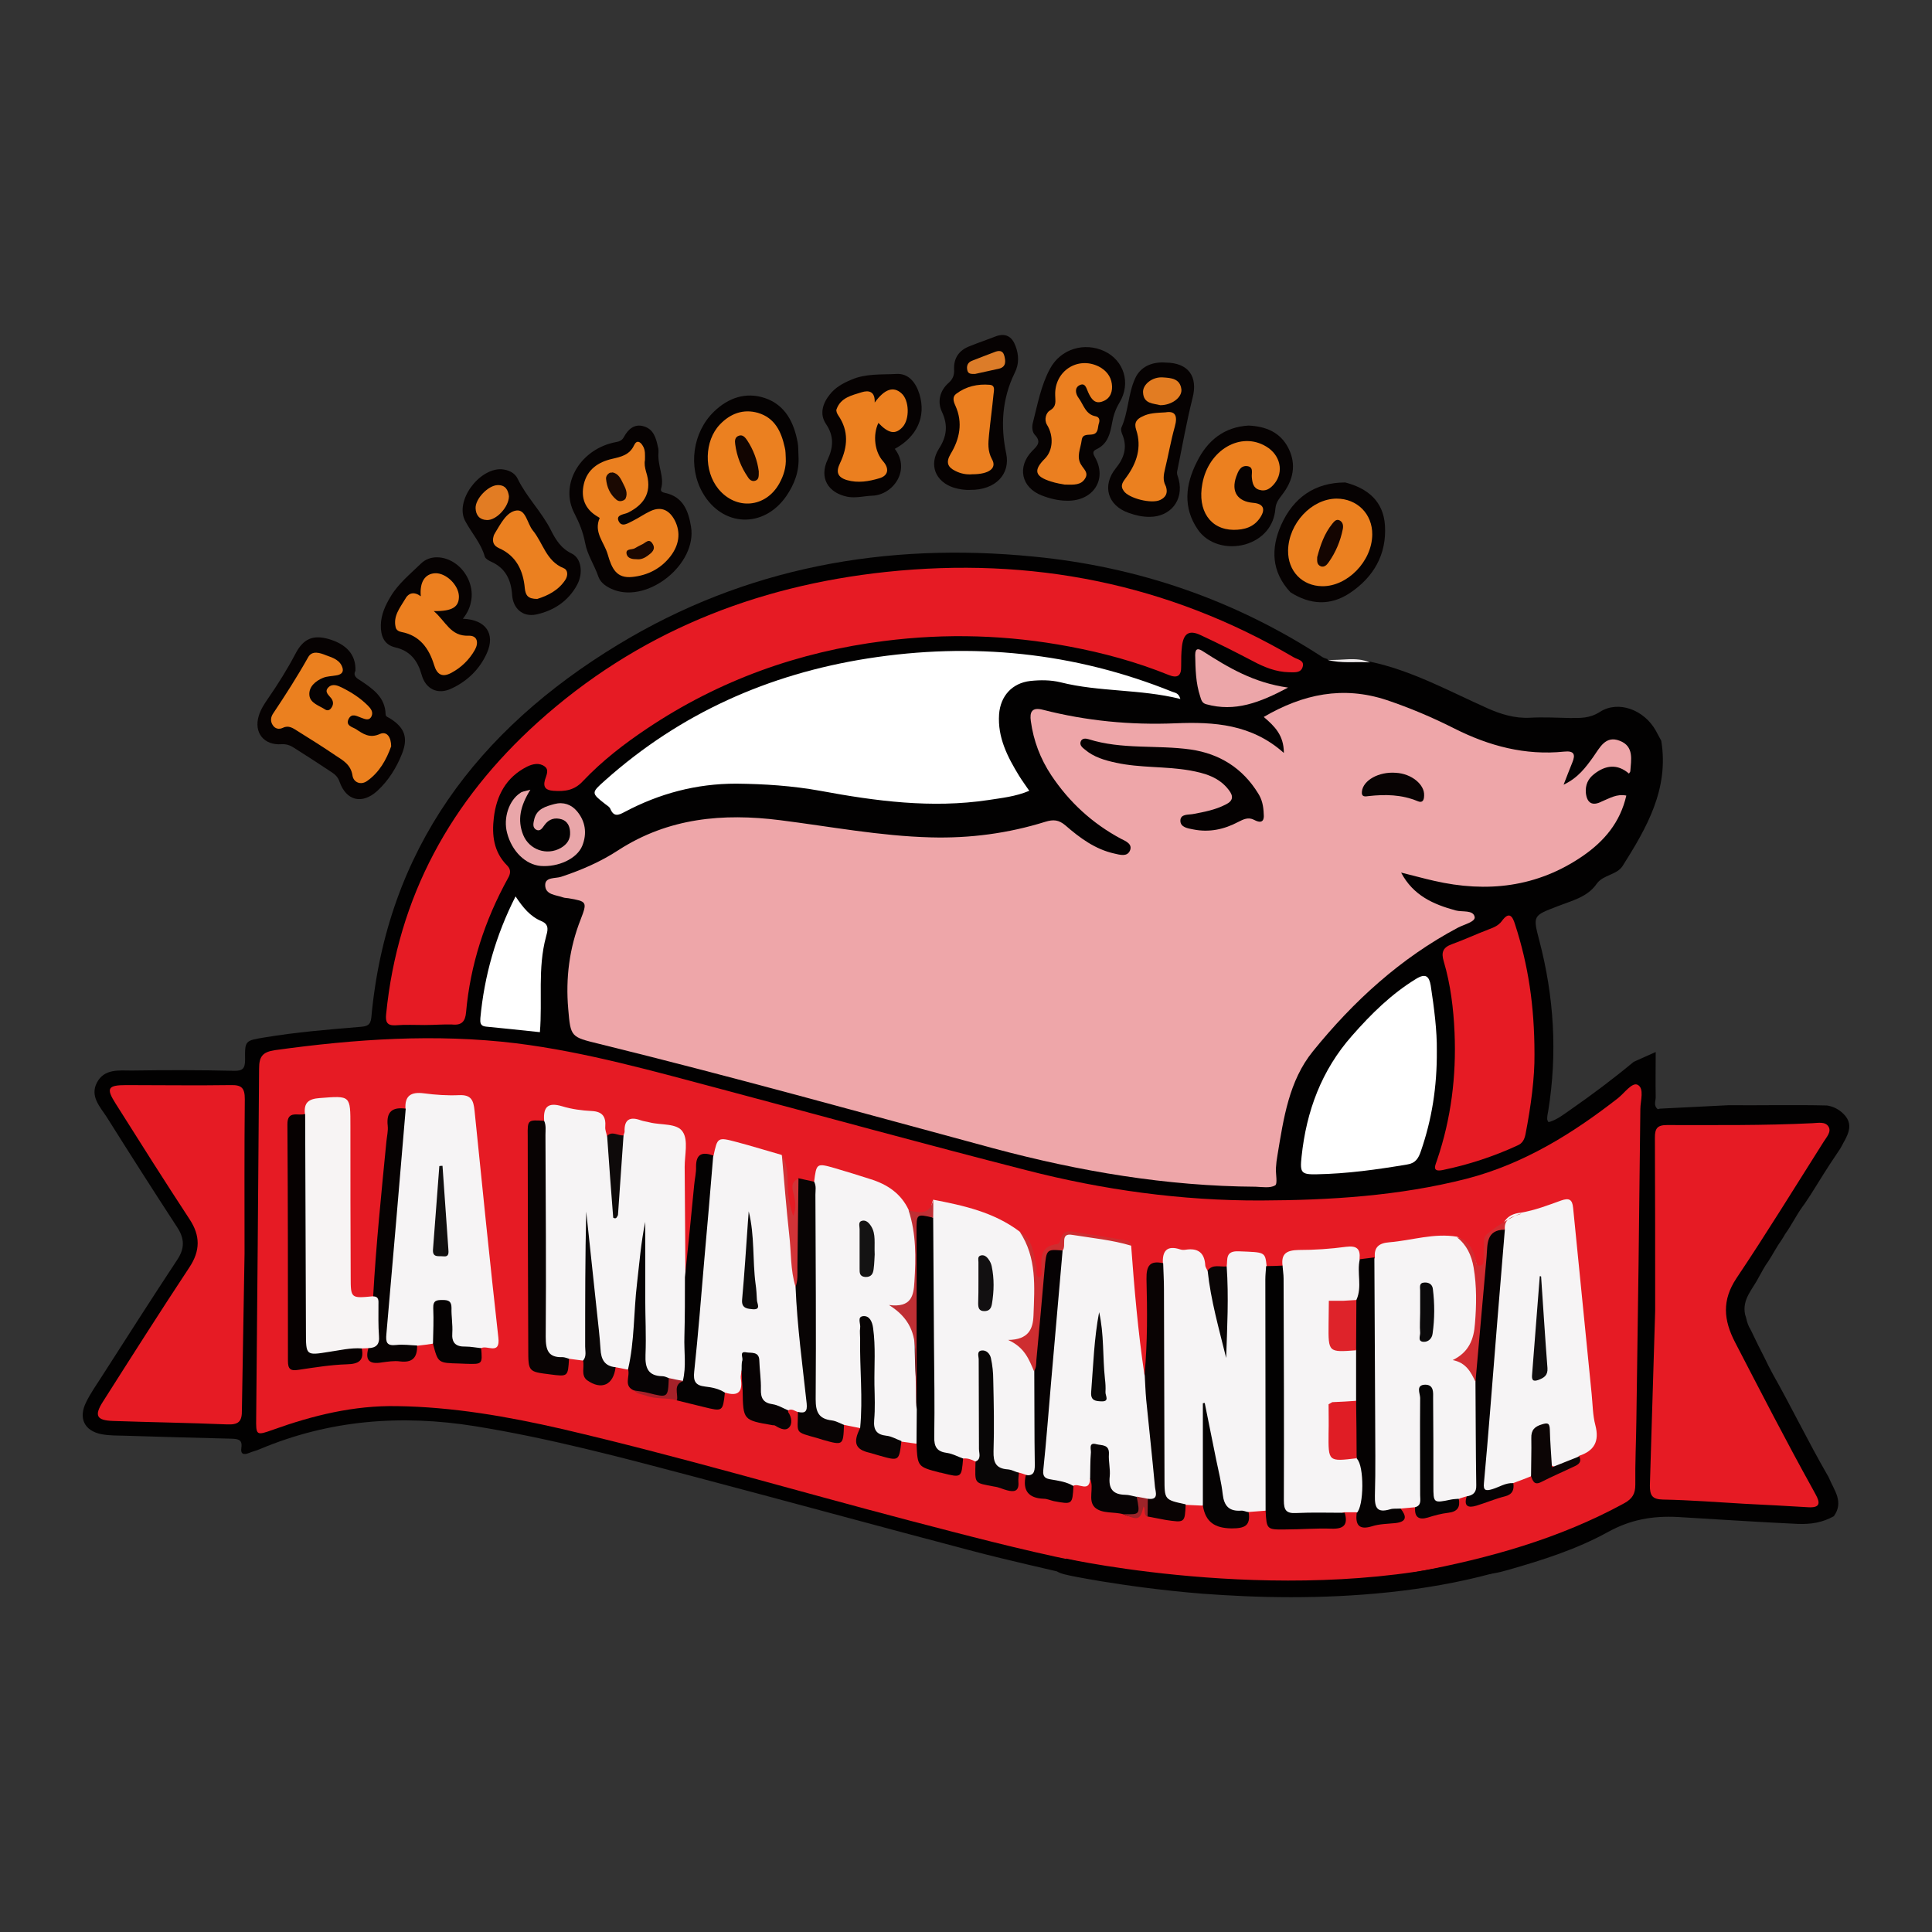 <?xml version="1.0" encoding="utf-8"?>
<!-- Generator: Adobe Illustrator 23.0.3, SVG Export Plug-In . SVG Version: 6.00 Build 0)  -->
<svg version="1.1" id="Capa_1" xmlns="http://www.w3.org/2000/svg" xmlns:xlink="http://www.w3.org/1999/xlink" x="0px" y="0px"
	 viewBox="0 0 730 730" style="enable-background:new 0 0 730 730;" xml:space="preserve">
<rect x="0" y="0" width="730" height="730" fill="#333333" stroke="none"/>
<style type="text/css">
	.st0{fill:#020101;}
	.st1{fill:#060202;}
	.st2{fill:#050202;}
	.st3{fill:#EFEBEC;}
	.st4{fill:#E61B24;}
	.st5{fill:#EEA6A9;}
	.st6{fill:#FFFFFF;}
	.st7{fill:#ECA6A9;}
	.st8{fill:#E9A6A9;}
	.st9{fill:#EB801F;}
	.st10{fill:#EB8020;}
	.st11{fill:#EB7F20;}
	.st12{fill:#E27C23;}
	.st13{fill:#DC7C29;}
	.st14{fill:#E27C22;}
	.st15{fill:#EB7F1F;}
	.st16{fill:#EC7F1F;}
	.st17{fill:#EC801F;}
	.st18{fill:#F6F4F5;}
	.st19{fill:#F7F4F4;}
	.st20{fill:#060101;}
	.st21{fill:#080303;}
	.st22{fill:#080404;}
	.st23{fill:#040202;}
	.st24{fill:#060203;}
	.st25{fill:#090303;}
	.st26{fill:#080606;}
	.st27{fill:#070404;}
	.st28{fill:#050404;}
	.st29{fill:#090606;}
	.st30{fill:#060304;}
	.st31{fill:#050303;}
	.st32{fill:#070304;}
	.st33{fill:#070203;}
	.st34{fill:#CE2D30;}
	.st35{fill:#D22C31;}
	.st36{fill:#0C0505;}
	.st37{fill:#090505;}
	.st38{fill:#BF2F34;}
	.st39{fill:#0E0A0A;}
	.st40{fill:#D13337;}
	.st41{fill:#A62129;}
	.st42{fill:#9C2429;}
	.st43{fill:#040101;}
	.st44{fill:#1B0902;}
	.st45{fill:#1B0700;}
	.st46{fill:#120501;}
	.st47{fill:#140501;}
	.st48{fill:#0B0A0B;}
	.st49{fill:#141313;}
	.st50{fill:#121011;}
	.st51{fill:#0F0D0E;}
	.st52{fill:#0B0A0A;}
	.st53{fill:#090808;}
	.st54{fill:#111010;}
	.st55{fill:#E01D25;}
	.st56{fill:#DE232A;}
</style>
<g>
	<path class="st0" d="M668.2,476.5c1.7-2.6,3.1-5.4,4.9-7.9c0.5-0.8,1-1.5,1.4-2.3c2.4-3.3,4.2-7.1,6.6-10.4
		c0.4-0.5,0.8-1.1,1.2-1.7c2.4-3.5,4.5-7.1,6.8-10.7c0.8-1.3,1.7-2.6,2.5-3.9c1.2-1.9,2.6-3.8,3.8-5.7c2.4-4.6,6-9.1,0.3-13.8
		c-1.6-1.3-3.4-2.1-5.4-2.4c-12.4-0.3-24.8,0-37.2-0.1l-25.9,1.3c-0.3,0.1-0.6,0.1-0.8,0.2c-1.7-1.3-0.8-3-0.8-4.5
		c-0.1-5.7,0-11.4,0-17.1l-8.3,3.7c-7.7,6.4-15.7,12.4-23.9,18.1c-2.6,1.8-5.2,3.9-8.3,4.7c-0.4-0.6-0.5-0.9-0.5-1.3
		c0-1,0.2-2,0.4-3c3.5-21.7,2.2-43.1-3.4-64.4c-2.5-9.5-2.3-9.3,7-12.9c5.3-2.1,11.3-3.4,14.8-8.6c2.5-3.3,7.5-3.2,9.7-6.6
		c9.1-14.4,17.6-29.1,14.6-47.3c-0.7-1.3-1.4-2.6-2.1-3.9c-4.4-7.8-14.1-11.5-21.1-7c-3.9,2.5-7.5,2.3-11.4,2.3
		c-5-0.1-10-0.4-15-0.1c-5.8,0.3-11.2-1.4-16.1-3.6c-14.6-6.5-28.6-14.3-44.4-17.6c-5.3-1.5-10.8,0.4-16.1-1
		c-0.6-0.2-1.3-0.4-1.8-0.7c-33.3-21.7-69.9-34.2-109.2-38c-55.7-5.5-108.8,4-157,33.3c-52.9,32.1-87.4,77.3-93.2,140.9
		c-0.3,3-1.8,3.3-4.2,3.5C124,389,111.9,390,99.9,392c-7.3,1.2-7.4,1.2-7.3,8.4c0,3.2-0.8,4.3-4.2,4.2c-12.8-0.3-25.7-0.3-38.5-0.1
		c-4.9,0-10.5-0.8-13.3,4.6c-2.7,5.2,1.3,9.2,3.8,13.1c8.8,14,17.6,27.8,26.6,41.6c2.8,4.3,2.8,8-0.1,12.3
		c-9.7,14.7-19.2,29.6-28.7,44.4c-2,3.1-4.1,6.1-5.7,9.4c-2.9,5.9-0.7,10.7,5.8,12c3.1,0.6,6.3,0.5,9.5,0.6
		c13.2,0.4,26.3,0.8,39.5,1.1c2.3,0.1,4.4,0.1,3.9,3.4c-0.4,2.5,0.9,2.8,2.9,2c1.4-0.6,2.9-0.9,4.2-1.5c26.2-11,53.3-13.1,81.3-8.6
		c27.8,4.5,54.9,11.7,82.1,18.9c35.3,9.3,70.6,19,106,28.3c13.7,3.6,27.5,6.6,41.2,9.9c11.3,0,22.6-0.1,33.9-0.1
		c-0.8-2.6-3.1-2-5-2.3c-9.2-1.5-18.5-2.8-27.6-4.7c-35.6-7.3-70.6-17.2-105.6-26.6c-33-8.8-65.8-18.4-99.2-25.7
		c-15.5-3.4-31.1-5.8-46.9-6.9c-17.1-1.2-33.9,1.2-50.1,7c-11.1,4-10,4-10.2-7c-0.3-15.5,0.8-31,1-46.4c0.2-25.7,0-51.3,0.1-77
		c0-6.7,0.7-7.6,7.1-8.5c16.8-2.3,33.8-3.7,50.7-4.2c21.1-0.6,41.9,1.8,62.5,6.3c41.7,9.1,82.7,20.9,123.8,32.2
		c32.5,8.9,65,17.5,98.6,21.2c12.3,1.3,24.6,2,36.9,1.9c14.8-0.1,29.6-0.6,44.3-2.6c15.7-2.2,31.3-4.5,46.1-10.6
		c15.8-6.4,29.8-15.5,43.2-25.9c1.5-1.2,3.1-3.7,4.9-2.9c2.1,1,1,3.9,1,5.9c-0.4,20.3,0.1,40.6-0.7,60.9c-1.1,25.9,0,51.9-1.1,77.9
		c-0.2,5.2-1.8,8-6.5,10.5c-25.3,13.3-52.5,20.1-80.3,25.1c-1.8,0.3-4.2-0.3-4.9,2.4c11.2-0.1,22.5,1.2,33.7-0.9
		c3.8,0,7.5-0.7,11.2-1.8c13-3.7,25.9-7.8,37.7-14.3c8.5-4.7,16.8-6.2,26.5-5.7c15.1,0.9,30.2,1.9,45.2,2.6
		c5.1,0.2,9.4-0.5,13.7-2.9c3.9-5.4,0.1-9.8-1.8-14.4c-0.2-0.4-0.4-0.9-0.7-1.3c-7.2-12.5-13.5-25.5-20.6-38.1c-1.1-2-2.1-4-3.1-6.1
		c-1.6-3.1-3.2-6.3-4.7-9.5c-0.2-0.4-0.4-0.8-0.6-1.2c-0.8-1.3-1.3-2.7-1.6-4.2c-0.1-0.4-0.2-0.8-0.4-1.3c-1.3-5.9,2.9-9.7,5.2-14.3
		C665.6,480.8,666.7,478.5,668.2,476.5z"/>
	<path class="st1" d="M134.3,253.4c-1,2,0.5,2.9,2,3.8c4.6,3.1,9.2,6.2,9.4,12.6c0,1,0.9,1.2,1.6,1.6c5.6,3.5,7,7.3,4.6,13.4
		c-2.1,5.3-5.1,10.1-9.3,14c-5.7,5.2-11.7,3.9-14.3-3.4c-0.6-1.8-1.7-2.8-3.1-3.7c-4.7-3.1-9.4-6.2-14.2-9.2
		c-1.4-0.9-2.8-1.4-4.6-1.3c-6.7,0.5-10.6-4.4-8.6-10.8c0.7-2.3,2.1-4.5,3.5-6.5c3.8-5.5,7.3-11.1,10.4-17c2.9-5.5,6.5-7.1,12.3-5.5
		C131,243.4,134.5,247.4,134.3,253.4z"/>
	<path class="st1" d="M248.8,171c-0.4,5.1,2.3,9.2,1,13.6c-0.3,1,0.4,1.4,1.3,1.6c7,1.4,9,6.8,10,12.8c2.3,14-15.9,28.8-29.1,23.9
		c-2.6-1-5-2.5-5.9-5c-1.5-4.4-4.2-8.3-5-12.7c-0.8-4.2-2.2-7.6-4.1-11.3c-5.5-10.6,1.8-23.5,14.5-26.6c1.6-0.4,3.2-0.3,4.2-2.1
		c1.6-3,4-5.2,7.6-4.1c3.7,1.1,4.6,4.5,5.3,7.8C248.9,169.8,248.8,170.8,248.8,171z"/>
	<path class="st1" d="M403.3,189.2c-3.4,0-6.6-0.8-9.7-2c-7.7-3-9.4-10.8-3.6-16.8c1.9-1.9,3.6-3.4,1-6.1c-1-1.1-1.1-2.9-0.8-4.3
		c1.8-7,3.1-14.3,6.5-20.6c4.1-7.7,13.1-10.2,20.6-6.7c7.4,3.5,10.1,12.1,5.7,19.4c-1.5,2.5-2.3,4.9-2.8,7.7
		c-0.7,3.9-1.6,7.9-5.8,9.9c-1.5,0.7-1.6,1.4-0.7,3C418.5,181.1,413.1,189.3,403.3,189.2z"/>
	<path class="st1" d="M189.4,177.3c2.7,0.2,5.1,1.3,6.2,3.6c3.4,7,9,12.4,12.5,19.3c1.8,3.6,3.8,7,8,9c3.6,1.8,4.3,7.4,2,11.7
		c-3.3,6.2-8.9,9.9-15.6,11.3c-5,1-8.7-2.3-9-7.5c-0.4-5.6-2.5-10.1-8-12.5c-0.9-0.4-2-1.1-2.3-1.8c-1.4-5.1-5-9-7.4-13.5
		C171.7,189.4,180.9,177,189.4,177.3z"/>
	<path class="st1" d="M366.6,185.1c-1.9,0.1-4.2-0.2-6.4-0.9c-6.8-2.3-9.3-8.6-5.4-14.7c2.9-4.5,3.5-8.8,1.1-13.9
		c-1.8-3.8-0.8-8,2.5-10.9c1.7-1.5,2.2-3,2.1-5.1c-0.2-4.3,1.9-7.3,5.9-8.8c3.2-1.3,6.5-2.4,9.8-3.7c3.8-1.4,6.2,0.1,7.5,3.6
		c1.3,3.4,1.4,6.9-0.3,10.2c-4.8,9.8-5.4,20.1-3.2,30.5C381.8,179,376.3,185.2,366.6,185.1z"/>
	<path class="st1" d="M440.5,137c8.6,0.1,12.2,5.3,10.1,13.4c-2.3,9.1-3.9,18.4-5.8,27.6c-0.3,1.2,0.4,2.2,0.6,3.3
		c1.9,7.7-3.1,14-11.1,14c-2.7,0-5.3-0.6-7.8-1.5c-8.1-2.8-10.2-10.4-4.8-17c3-3.7,4.3-7.7,2.5-12.3c-0.4-0.9-0.8-2.1-0.5-2.9
		c2.7-6,2.5-12.7,5.2-18.6C430.9,138.5,435.4,136.6,440.5,137z"/>
	<path class="st1" d="M338.1,169.6c6.1,8-0.6,17.4-8.5,17.7c-3.1,0.1-6.2,1-9.4,0.4c-7.4-1.5-10.7-7.2-7.5-14
		c2.2-4.7,2.5-8.9-0.6-13.5c-2.5-3.7-1.3-7.7,1.4-11.1c2.1-2.7,5-4.3,8.1-5.6c5.5-2.4,11.4-1.9,17.1-2.2c4.7-0.3,7.4,3.4,8.7,7.6
		C350,157.4,346.5,165,338.1,169.6z"/>
	<path class="st1" d="M174.9,233.8c8.7,0.3,12.3,5.7,9.1,12.9c-2.7,6.1-7.4,10.7-13.5,13.5c-5.1,2.4-9.7,0.2-11.2-5.3
		c-1.5-5.3-4.3-9-10-10.3c-4.3-1-5.5-4.5-5.4-8.5c0.1-3.9,1.7-7.4,3.7-10.7c2.9-4.9,7.4-8.5,11.4-12.4c3.4-3.4,8.8-3,12.9-0.2
		c4.8,3.3,7.3,9.5,6,14.8C177.5,229.7,176.6,231.6,174.9,233.8z"/>
	<path class="st1" d="M471.8,160.8c6.6,0.3,12,2.6,15,8.5c3.2,6.3,1.8,12.3-2.4,17.7c-1.2,1.6-2.3,2.9-2.5,5.2
		c-0.5,6.7-4.9,11.6-11.4,13.5c-6.9,1.9-14.2-0.2-17.9-5.6c-5.7-8.3-4.7-17-0.4-25.5C456.2,166.4,462.6,161.3,471.8,160.8z"/>
	<path class="st2" d="M301.7,172.2c0.4,5.7-1.5,10.8-4.7,15.4c-8.6,12.2-24.1,11.5-31.5-1.4c-5.6-9.8-3.8-22.9,4.3-30.7
		c5.4-5.2,12-7.5,19.2-5.1c7.7,2.6,11,9.2,12.4,16.8C301.7,168.9,301.6,170.6,301.7,172.2z"/>
	<path class="st1" d="M508.3,182.3c8.5,2.2,14.4,7.1,15,16.2c0.7,11-4.3,19.6-13.3,25.6c-7.4,4.9-15,4.4-22.4-0.3
		c-7.2-7.7-7.5-16.5-3.5-25.5C488.7,188.1,496.7,182.3,508.3,182.3z"/>
	<path class="st3" d="M517.6,250.3c-5.4-0.4-10.8,0.5-16.1-1C506.8,249.7,512.3,248,517.6,250.3z"/>
	<path class="st4" d="M442.7,596.1c-12.1-2.2-24.3-3.8-36.3-6.3c-21-4.3-41.8-9.8-62.5-15.2c-43.9-11.5-87.5-24.4-131.7-34.7
		c-20.5-4.7-41.1-8.3-62.2-8.6c-16.3-0.3-31.7,3.5-46.8,8.9c-6.4,2.3-6.5,2.2-6.4-4.4c0.4-44,0.8-88,1.1-132c0-4.5,1.2-6.3,6-7
		c30.3-4.2,60.6-6.3,91.1-2.6c26.5,3.3,52.1,10.6,77.8,17.4c38.3,10.2,76.5,20.7,114.8,30.5c29.1,7.5,58.8,11.6,88.8,11.5
		c26.1-0.1,52.2-1.7,77.7-8.2c21.6-5.6,40-17,57.3-30.5c2.4-1.9,5.3-6.1,7.4-5c2.6,1.4,1,6,1,9.2c-0.4,39.1-0.9,78.3-1.5,117.4
		c-0.1,8.2-0.5,16.3-0.4,24.5c0,3.4-1.1,5.3-4.2,7c-24.5,13.4-51.1,20.8-78.3,25.9c-3.6,0.7-7.2,1.3-10.7,1.9
		C499,601.5,471.6,601.3,442.7,596.1z"/>
	<path class="st5" d="M614.5,300.6c-2.3,10.1-8.3,17.2-16.4,22.8c-17.3,11.9-36.3,14-56.3,9.4c-4-0.9-7.9-2-12.4-3.1
		c4.6,8.7,12.2,12,20.6,14.3c2.6,0.7,6.7-0.3,7.2,2.5c0.3,1.8-4,2.8-6.3,4c-21.7,11.5-39.5,27.8-54.8,46.7
		c-9.1,11.2-11.1,25.4-13.4,39.2c-0.3,1.6-0.5,3.3-0.6,5c-0.1,2.3,0.7,5.9-0.3,6.5c-1.9,1.1-4.8,0.6-7.3,0.5
		c-33.7-0.2-66.6-5.8-99.1-14.5c-49.6-13.4-99.1-27.2-149.1-39.5c-10.6-2.6-10.7-2.5-11.6-13.2c-1-11.6,0.4-22.9,4.7-33.8
		c2.6-6.7,2.3-6.8-4.6-8c-0.7-0.1-1.4-0.1-2-0.3c-2.7-1-6.8-0.9-6.8-4.7c0-3.1,3.9-2.4,6-3.1c7.6-2.5,15-5.7,21.7-10.1
		c18.9-12.2,39.5-14,61-11.3c19,2.4,37.8,6,57,6.5c14.8,0.4,29.2-1.5,43.3-5.9c3-0.9,5-0.8,7.6,1.4c5.4,4.7,11.2,9,18.4,10.6
		c2.2,0.5,4.8,1.3,5.9-1c1.2-2.6-1.6-3.7-3.4-4.6c-10.8-5.8-19.5-13.8-26.3-24c-4.1-6.2-6.7-13-7.7-20.4c-0.5-3.5,0.4-5.4,4.6-4.3
		c16.4,4.2,33.1,5.8,50,5.1c14.6-0.6,28.8,0.3,41,11.2c0-6.7-3.5-10.1-7.6-13.6c14.9-8.7,30-11.8,46.4-6.4c8.9,3,17.4,6.6,25.7,10.8
		c13.1,6.6,26.7,10.2,41.4,8.7c3.7-0.4,4.4,1,3.1,4.1c-1,2.5-2,5-3.3,8.4c5.5-2.6,8.4-6.6,11.2-10.5c2.5-3.5,4.6-8.2,10-6.1
		c5.5,2.1,4.3,7.2,4,11.6c0,0.1-0.2,0.3-0.5,0.8c-4.4-3.8-8.9-3.2-13.2,0.2c-2.3,1.8-3.3,4.1-3.1,7c0.4,4,2.5,5.2,6.1,3.3
		C608.3,301.6,610.8,299.9,614.5,300.6z"/>
	<path class="st4" d="M160.5,387.3c-3.7,0-7.3-0.2-11,0.1c-3.3,0.2-3.9-1.3-3.6-4.2c4.4-44.4,24.5-80.7,57.3-110.3
		c37.4-33.7,81.9-51.5,131.6-56.8c54.8-5.8,106.4,4.3,154.1,32.3c1.4,0.8,4.1,1.1,3.3,3.6c-0.7,2.4-3.2,2-5.1,2
		c-5-0.1-9.4-1.9-13.7-4.2c-6.5-3.4-13-6.7-19.7-9.8c-4.4-2.1-6.5-0.7-7.1,4.2c-0.3,2.5-0.3,5-0.3,7.5c0.1,3.7-1.4,4.7-4.8,3.3
		c-12.1-4.9-24.6-8.3-37.4-10.7c-23.2-4.4-46.6-5.1-70-2.1c-32.4,4.1-62.3,14.8-89.5,33c-8.7,5.8-17.1,12.3-24.3,19.9
		c-3.3,3.6-6.9,4-11.2,3.7c-2.7-0.2-4-1.2-3.2-4.1c0.5-1.7,1.7-3.8-0.1-5.1c-2-1.5-4.5-1-6.7,0.1c-7.9,4-11.5,10.9-12.5,19.2
		c-0.8,6.6-0.1,13,5,18.1c1.6,1.6,1.3,3.2,0.3,4.9c-8.7,15.8-14.2,32.6-15.8,50.6c-0.3,3.4-1.6,5-5.3,4.6
		C167.5,387,164,387.3,160.5,387.3z"/>
	<path class="st6" d="M446,264.1c-15.3-3.8-30.6-2.6-45.3-6.3c-3.7-0.9-7.6-0.9-11.4-0.5c-6.9,0.8-11.3,5.7-11.8,12.6
		c-0.6,8.8,3.2,16.1,7.6,23.3c1.1,1.8,2.4,3.5,3.8,5.6c-5.2,2.2-10.4,2.7-15.5,3.5c-21.4,3.2-42.5,0.4-63.5-3.5
		c-10.5-1.9-21.1-2.6-31.8-2.7c-15,0-28.9,3.7-42.1,10.7c-2.4,1.3-4.1,1.9-5.4-1.2c-0.3-0.7-1.1-1.2-1.8-1.7
		c-5.5-4.3-5.5-4.3-0.1-9.1c28.4-25.3,61.7-40.1,99.1-46c39.5-6.2,78-2.4,115.2,12.6C443.9,261.8,445.3,261.7,446,264.1z"/>
	<path class="st4" d="M689,431.5c1.1-1.8,3.1-3.8,1.9-5.8c-1.2-2-3.9-1.4-6.1-1.3c-18.3,0.9-36.6,0.7-55,0.7c-3.6,0-4.5,1.3-4.5,4.7
		c0.1,21.8,0.1,43.6,0.1,65.5l-2,66c0,3.8,0.9,5.2,4.9,5.3c10.3,0.2,20.6,1,30.9,1.6c8,0.4,16,0.8,23.9,1.3c4.6,0.3,4.8-1.5,2.9-4.9
		c-0.4-0.7-0.8-1.5-1.2-2.2c-10.1-18.2-19.6-36.7-29.2-55.2c-4.4-8.5-5-15.9,0.5-24.2C667.5,466,678.1,448.7,689,431.5z"/>
	<path class="st4" d="M92.5,415.3c0-4.2-1.2-5.4-5.3-5.3c-13.2,0.2-26.3,0-39.5,0c-7,0-7.7,1.2-4,7c9.2,14.6,18.5,29.3,28,43.8
		c4,6.1,4,11.8-0.1,18c-11.1,16.8-21.9,33.8-32.7,50.8c-3.4,5.3-2.4,7.1,3.8,7.3c14.3,0.5,28.6,0.7,43,1.3c4.4,0.2,5.8-1,5.7-5.5
		l1-59C92.4,454.3,92.3,434.8,92.5,415.3z"/>
	<path class="st6" d="M542.9,397c0.1,13.8-1.9,26-6,37.9c-0.9,2.7-2,4.6-5.2,5.1c-11.3,1.9-22.7,3.5-34.2,3.7
		c-5.8,0.1-6.4-0.5-5.7-6.7c1.8-17.1,7.5-32.6,19.1-45.7c7.2-8.2,14.8-15.7,24.1-21.4c3.7-2.3,5-1,5.6,2.5
		C541.9,381,543,389.5,542.9,397z"/>
	<path class="st4" d="M579.8,398.3c0.1,8.7-1.3,19.5-3.4,30.3c-0.4,1.9-1.1,3.4-3,4.2c-9.1,4.2-18.6,7.3-28.3,9.3
		c-4.4,0.9-2.6-2.1-2.1-3.8c5.3-15.6,7.3-31.7,6.6-48.1c-0.4-9.2-1.5-18.2-4.1-27c-1-3.3-0.3-5.2,3-6.4c4.7-1.7,9.2-3.8,13.9-5.6
		c1.9-0.7,3.7-1.4,5-3.1c2.8-3.9,4.1-2,5.1,1.3C577.4,364.5,579.8,380,579.8,398.3z"/>
	<path class="st6" d="M204,390c-6.5-0.7-13.4-1.4-20.4-2.1c-2.2-0.2-2.2-1.6-2.1-3.2c1.5-16,5.8-31.2,13.3-46
		c2.8,4.2,5.5,7.6,9.9,9.4c3,1.3,2.2,3.7,1.6,5.9C203.1,365.9,205,377.9,204,390z"/>
	<path class="st7" d="M486.7,259.8c-10.7,5.7-20.1,9.3-30.9,6.3c-1.6-0.4-1.9-1.6-2.3-2.9c-1.7-5.1-1.8-10.4-1.9-15.7
		c0-2.8,1.3-2.5,3.1-1.3C464.2,252.3,473.8,258,486.7,259.8z"/>
	<path class="st8" d="M200.4,298.4c-3.8,6.1-5,11.4-2.7,17.1c2.3,5.6,8.9,7.9,14.2,4.9c2.4-1.4,3.7-3.3,3.5-6.1
		c-0.1-2.1-1-4-3.1-4.7c-2.6-0.8-4.9-0.2-6.6,2.2c-0.8,1.1-1.6,2.5-3.1,1.7c-1.6-0.9-1-2.7-0.7-4.1c1-3.8,4.3-4.7,7.6-5.6
		c3.4-0.9,6.4,0.2,8.5,2.7c3.2,3.8,3.9,8.4,2,13.1c-2,4.9-9.1,8.1-15.7,7.6c-5.7-0.5-10.9-5.5-12.7-12.5c-1.5-5.6,0.7-12.3,5-15.1
		C197.2,299.1,198.1,299,200.4,298.4z"/>
	<path class="st9" d="M147.8,282c-1.8,5-4.4,9.8-9.1,13.1c-2.4,1.7-5.1,0.5-5.5-2c-0.6-4.2-3.6-5.8-6.5-7.7
		c-4.7-3.2-9.5-6.2-14.3-9.2c-1.6-1-3.3-2.3-5.5-1.2c-1.5,0.7-3,0.4-3.9-1.1c-0.9-1.4-0.7-3,0.2-4.3c4.6-6.9,9.1-13.9,13.2-21.2
		c1.5-2.8,4.6-1.7,6.8-0.8c2.6,0.9,5.6,1.9,6.3,5.1c0.3,1.6-1,2.3-2.5,2.5c-1.6,0.3-3.4,0.3-4.9,0.9c-2.9,1.2-5.5,3.4-5.2,6.6
		c0.3,3,3.7,3.9,6,5.4c0.8,0.5,1.6,0.3,2.2-0.5c0.9-1.2,1-2.4,0.1-3.7c-1-1.3-2.8-2.5-1.1-4.2c1.5-1.5,3.5-0.7,5.1,0.1
		c3.6,1.8,6.9,3.9,9.8,6.8c1.1,1.1,2.1,2.4,1.4,4c-0.9,1.9-2.5,1.1-3.9,0.6c-1.7-0.6-3.6-1.9-4.8,0.5c-1.2,2.5,1.5,3,2.8,3.8
		c2.7,1.8,5.2,3.6,9.1,1.8C146.3,276.2,147.8,278.7,147.8,282z"/>
	<path class="st10" d="M243.7,173.8c-0.3,1.5,0,2.9,0.4,4.4c2.3,7.1,0,12.1-6.8,15.5c-1.4,0.7-4.6,0.7-3.6,3.1
		c1.2,2.7,3.7,0.8,5.6-0.1c2.2-1.1,4.3-2.6,6.5-3.6c4.1-1.9,7.1-0.3,9.1,3.4c2.5,4.8,1.6,9.5-1.5,13.6c-3.6,4.7-8.6,7.3-14.5,7.9
		c-5.9,0.6-7.7-3-9.3-8.6c-1.3-4.5-5.4-8.3-3-13.7c0,0-0.5-0.3-0.8-0.5c-4.8-2.8-6.4-7.1-5.2-12.3c1.3-5.5,5.4-8.3,10.6-9.5
		c3.5-0.8,6.7-1.5,8.4-5.2c1-2.1,2.4-1.3,3.3,0.3C243.9,170.1,243.7,171.9,243.7,173.8z"/>
	<path class="st11" d="M402.3,183.1c-1.1-0.2-3.2-0.5-5.3-1.2c-6-1.9-6.6-4.2-2.2-8.6c3.1-3.1,3.4-8.6,0.8-12.8
		c-1.2-2-0.3-4.6,1.1-5.4c2.7-1.6,2-3.6,2-5.8c-0.3-9.1,8.5-14.8,16.5-10.8c2.7,1.4,4.5,3.6,4.9,6.5c0.4,2.7-0.4,5.5-3.3,6.6
		c-3.1,1.3-4.5-0.9-5.6-3.3c-0.7-1.4-1-3.8-3.2-2.8c-2.1,1-1.6,3.3-0.5,4.8c1.9,2.5,2.6,6.3,6.5,7c1.5,0.3,1.6,1.6,1.2,2.7
		c-0.5,1.5-0.1,3.6-2.2,4.1c-1.7,0.4-4-0.4-4.3,2.3c-0.4,3.1-2.1,6.2-0.2,9.2c1,1.7,2.9,3,1.5,5.2
		C408.5,183.3,405.9,183.2,402.3,183.1z"/>
	<path class="st10" d="M203,226.3c-3.5,0-4.4-1.3-4.7-4c-0.6-6.7-3.2-12.3-9.8-15.2c-2-0.9-2.6-2.4-2-4.5c0.1-0.5,0.4-0.9,0.6-1.3
		c2.1-3.4,4.3-7.9,8-8.4c3.6-0.5,4.1,4.9,6.2,7.5c3.9,4.7,5,11.6,11.7,14.3c1.7,0.7,1.6,2.9,0.6,4.4
		C211,223.1,206.9,225.1,203,226.3z"/>
	<path class="st12" d="M192.3,187.5c0,4-4.7,9.1-8.3,9c-2.8-0.1-4.2-1.8-4.3-4.5c-0.1-3.6,4.8-8.6,8.3-8.7
		C191.1,183.2,192,185.3,192.3,187.5z"/>
	<path class="st11" d="M367.4,179.2c-2.1,0.2-4.4-0.2-6.5-1.3c-2.8-1.4-3.6-3.2-1.7-6.4c3.4-5.6,4.7-11.8,1.8-18.2
		c-0.8-1.7-1.2-3.4,0.3-4.5c3.7-2.8,8.1-3.8,12.7-3.4c2.2,0.2,1.5,2.3,1.4,3.6c-0.5,5.1-1.2,10.2-1.7,15.3c-0.3,3.1-0.6,6,1.1,9.2
		C376.8,176.9,373.7,179.2,367.4,179.2z"/>
	<path class="st13" d="M368.4,141.3c-1.3,0-2.6,0.1-2.9-1.4c-0.4-1.7,0.2-3,1.8-3.6c2.7-1.1,5.5-2.1,8.3-3.2
		c1.7-0.7,3.3-0.9,3.9,1.4c0.5,2,0.7,4.1-2,4.8C374.3,140,371.2,140.7,368.4,141.3z"/>
	<path class="st9" d="M440.4,155.8c3.5-0.6,4.7,1.1,3.5,5.4c-1.5,5.3-2.4,10.7-3.7,16c-0.5,2.1-0.9,4.2,0.2,6.3
		c0.1,0.1,0.1,0.3,0.2,0.5c0.7,2.3-0.1,3.9-2.2,4.9c-3.3,1.6-11.9-0.6-13.8-3.4c-1.5-2.1-0.3-3.4,1-5.2c3.9-5.3,5.9-11.3,3.7-17.9
		c-0.9-2.7,0.2-4.1,2.5-5.1C434.1,156.1,436.8,156,440.4,155.8z"/>
	<path class="st14" d="M438.4,153.1c-2.5-0.7-6.3-0.4-6.5-4.8c-0.2-3,3.5-6,7.5-5.7c3.1,0.2,6.6,0.4,7,4.7
		C446.5,150.3,442.7,153.1,438.4,153.1z"/>
	<path class="st15" d="M330.5,152.1c3.8-5.2,7.1-6.2,10.1-3.5c3,2.6,3.2,9.8,0.4,12.8c-2.7,2.9-5.3,2.4-9.1-1.6
		c-2.2,4.6-1.4,10.9,1.7,14.4c2.5,2.8,2.1,5.5-1.3,6.5c-4,1.2-8.1,1.9-12.3,0.7c-3.6-1.1-4.2-3.1-2.6-6.4c2.9-6.1,3.4-12.2-0.7-18.1
		c-0.4-0.6-0.9-1.7-0.6-2.3c1.6-4.4,5.7-5.2,9.5-6.4C328.2,147.4,330.7,147.8,330.5,152.1z"/>
	<path class="st16" d="M159,225.3c-0.5-5.4,1.6-8.5,5.4-8.7c4-0.2,8.8,4.3,9,8.6c0.1,4.1-2.4,5.8-9.5,5.7c4.6,3.9,6.3,9.6,13.2,9.3
		c3.4-0.1,3.8,2.8,2.3,5.4c-2.1,3.7-5.1,6.6-8.8,8.6c-3.5,1.9-5.5,0.7-6.6-3c-1.9-6.2-5.4-11.1-12.3-12.4c-1.1-0.2-2-0.8-2.2-1.8
		c-1-4.2,1.6-7.3,3.5-10.5C154.3,224,156.4,223.4,159,225.3z"/>
	<path class="st17" d="M466.1,200.2c-8.8-0.1-13.7-7.3-11.8-17.4c2.3-12.8,14.5-19.9,24.1-14.1c5.4,3.2,6.8,9.6,3.1,14.1
		c-1.5,1.8-3.2,3-5.6,2.3c-2.3-0.6-2.7-2.6-2.9-4.7c-0.2-1.6,0.9-4.1-2-4.3c-2.4-0.1-3.2,2.1-3.9,4c-2,5.7,0.5,9.4,6.4,9.9
		c3.8,0.3,4.8,2.3,2.7,5.5C473.8,199.2,470.2,200.2,466.1,200.2z"/>
	<path class="st10" d="M296.9,173.1c0.2,3.4-0.8,6.6-2.4,9.5c-5.1,9.3-16.4,10.3-23.1,2.1c-5.5-6.8-5.3-18.1,0.6-24.3
		c3.9-4.1,8.8-6,14.4-4.4c6.4,1.9,8.8,7.1,10.1,13C296.9,170.4,296.8,171.8,296.9,173.1z"/>
	<path class="st10" d="M518.5,202c-0.1,10.1-9.4,19.6-18.9,19.5c-7.6-0.1-13-5.7-12.9-13.5c0.2-10.2,8.8-19.5,18.3-19.6
		C512.8,188.4,518.6,194.2,518.5,202z"/>
	<path class="st18" d="M220.3,514.1c-1.8-0.2-3.6-0.5-5.3-0.7c-7.1,1.6-9.9-0.1-10-6.7c-0.2-26.6,0-53.2-0.1-79.9
		c0-1.2,0.1-2.3,0.7-3.4c-0.4-5.2,1.5-7,6.8-5.4c3.6,1.1,7.4,1.6,11.2,1.8c4.1,0.2,5.4,2.2,5.1,6c-0.1,1.1,0.4,2.2,0.6,3.3
		c3.3,4.5,1.6,9.8,2.5,14.8c0.8,4.8,0.9,9.8,0.8,14.8c0,0.6,0,1.2,0,1.8c0-0.9,0-1.8,0-2.7c-0.2-8.3,0.8-16.5,1.5-24.7
		c0.1-1.5,0.5-2.9,1.5-4.1c0.1-0.5,0.4-1,0.4-1.4c-0.2-4.6,2-5.8,6.1-4.3c1.1,0.4,2.3,0.5,3.4,0.8c4.3,1.1,10.4,0.2,12.5,3.6
		c2.1,3.2,0.7,8.7,0.7,13.2c0.1,14,0.2,27.9,0.3,41.9c0.2,0.3,0.5,0.6,0.5,0.9c1,12.4,1.5,24.9-0.3,37.3c-2.1,2.5-4.7,1.5-7.2,0.9
		c-8.8-1.8-9.9-3.1-10-11.9c-0.1-15.5,0-31,0.9-42.4c-0.2,12.5-1.8,29-3,45.5c-0.1,1.8-0.5,3.7-2.7,4.4c-1.5-0.3-3.1-0.6-4.6-0.9
		c-4.8,0.3-6.2-0.5-6.9-5.5c-1.1-8.2-1.7-16.5-2.8-24.8c-1.2-9.3-1-18.8-1.9-26.7c1.1,3.3,0.4,8.1,0.6,12.9
		c0.4,11.8,0.9,23.6,1.3,35.3C223.1,510.2,223.5,513,220.3,514.1z"/>
	<path class="st18" d="M478.3,570.8c-2.2,0.2-4.3,0.3-6.5,0.5c-7.6,1.3-9.9,0-11.2-7.2c-1.9-9.9-4.5-19.8-5.3-29.9
		c-0.1-0.8-0.6-1.5-0.3-1.8c1.6,9.6,0.9,19.8,1,30c0,2.3,0.4,4.7-1.6,6.5c-2.1-0.1-4.3-0.2-6.4-0.3c-6.1,1.2-8.8-0.6-9.7-6.5
		c-0.4-2.3-0.4-4.6-0.4-6.9c0-23.2,0-46.4,0-69.6c0-2.8-0.6-5.7,1.5-8.1c-0.3-4.8,1.5-7.1,6.6-5.4c0.6,0.2,1.3,0.2,2,0.1
		c4.5-0.7,7.1,1,7.4,5.8c0,0.8,0.6,1.5,0.9,2.2c1,0.5,1.4,1.5,1.5,2.4c1.6,9.5,4.7,18.7,4.9,26.4c-1.2-7.6-0.5-17.2-0.5-26.8
		c0-1.3,0.2-2.7,1.3-3.7c0.4-2.7-0.6-5.9,4.5-5.7c10,0.4,10,0.1,10.6,5.6c1.8,1.7,1.7,3.9,1.7,6.1c0.1,26.6,0.1,53.3,0,79.9
		C480.2,566.7,480.5,569.2,478.3,570.8z"/>
	<path class="st18" d="M554.1,565.4c-0.9,0.3-1.8,0.5-2.6,0.8c-0.9,1-2.1,1.5-3.5,1.9c-5.2,1.3-7.7-0.4-7.9-5.7
		c-0.3-10,0-19.9-0.1-29.9c0-1.9,0.3-3.8-0.9-5.8c-1.4,2.1-0.9,4.1-0.9,6c-0.1,10.3,0.1,20.6-0.1,30.9c-0.1,2.3,1,5.7-3.3,5.9
		c-1.8,0.2-3.7,0.3-5.5,0.5c-6.7,4.3-11.1,2.3-11.2-5.4c-0.2-27.9-0.1-55.8,0-83.7c0-2,0.1-4,1.4-5.7c-0.4-4,1.6-5.5,5.4-5.8
		c8.6-0.7,16.9-3.6,25.7-2.1c6.1,3.4,7.5,9.7,8.2,15.6c0.9,7.2,0.9,14.6-0.9,21.8c-1,4.1-2.7,7.8-7,8.9c5.4,0.8,6.8,5.3,8.1,9.8
		c0.8,12.4,0.4,24.8,0.2,37.2C558.9,563.3,558.4,566.5,554.1,565.4z"/>
	<path class="st18" d="M307.6,446.6c0.9-7.1,0.9-7.2,7.9-5.2c4.5,1.3,8.9,2.7,13.3,4.1c6.5,2,11.7,5.5,14.6,11.8
		c2.8,2.8,3.4,6.4,3.5,10.1c0.1,5.2,0,10.3,0,15.5c0.1,4.9-0.9,9.3-6.1,12.1c6,5.3,6.2,12,6.2,19c0,6.6-0.8,13.3,0.7,19.9
		c0.1,4,1.7,8.1-1.5,11.6c-1.9-0.3-3.7-0.5-5.6-0.8c-8.5,0.6-11.5-2-11.6-10.1c-0.1-8.5,0-17,0-25.5c0-2.8-0.1-5.6-2.1-8.8
		c-1.3,3.9-0.9,7.1-0.4,10.3c1.1,8.1,0.6,16.3,0.5,24.4c0,1.7,0.3,3.8-2,4.6c-2-0.4-4-0.8-6-1.2c-8.9,0.6-11.9-2-11.9-10.8
		c0-7.6,0-15.3,0-22.9c-0.1-7.8-0.1-15.6-0.7-23.4C305.2,469.8,306.4,458.2,307.6,446.6z"/>
	<path class="st18" d="M387.5,557.2c-0.9-0.3-1.7-0.6-2.6-0.8c-8.2,1-10.8-1.2-10.9-9.2c-0.1-7.7,0-15.3,0-23
		c0-3.5-0.5-6.9-1.8-10.8c-1.5,2.1-1.1,3.9-1.1,5.6c-0.1,9.2,0.1,18.3-0.1,27.5c0,2.1,0.8,4.9-2.5,5.7c-1.5-0.8-3-1.3-4.7-1.1
		c-9.8,0.5-12.9-2.3-12.9-11.7c0.1-26.3-0.3-52.5,0.2-78.8c1.1-2.3,0.4-5,1.5-7.3c11.5,2.2,22.9,4.7,32.6,12
		c3.8,3.3,4.9,7.9,5.5,12.4c0.9,6,1.5,12.1,1.1,18.3c-0.3,4.7-1.3,8.9-6.5,11c3.8,3.5,5.5,7.7,6.5,12.3c0.5,10.9,0.3,21.8,0.1,32.7
		C392,554.5,392.8,558.9,387.5,557.2z"/>
	<path class="st18" d="M578.5,557.8c-2.3,0.9-4.5,1.8-6.8,2.6c-0.4,0.3-0.7,0.7-1.2,0.9c-3,1.8-6.4,4-9.7,1.9
		c-2.9-1.8-1.4-5.4-1.2-8.4c1.2-18.1,3-36.1,4.5-54.1c0.9-11.9,1.9-23.8,3.2-35.7c0.6-4.3,3.2-6.4,7.4-6.8
		c5.3-0.9,10.2-2.8,15.2-4.6c2.9-1,4.2-0.5,4.5,2.8c2.3,23.4,4.7,46.9,7,70.3c0.4,4,0.4,8,1.4,11.8c1.6,6.1-0.4,9.7-6.2,11.6
		c-0.5,0.4,0.2,0-0.3,0.4c-2.7,2.2-5.9,5.1-9.3,3.6c-3.3-1.5-2.5-5.7-3-9c-0.2-1.7,1.2-4.8-1.6-4.8c-2.5,0-2.3,3.1-2.6,5.2
		C579.5,549.7,581.2,554,578.5,557.8z"/>
	<path class="st18" d="M280.2,517.9c-0.1,1-0.4,2-0.3,2.9c0.8,4.9-0.8,7-5.9,5.4c-0.8,0.1-1.6,0.2-2.5,0.2c-9-0.8-11.2-3-10.3-11.9
		c2.4-24.2,4-48.5,6.8-72.7c0.2-1.8,0.1-3.7,1.6-5.1c1.5-7,1.5-7.1,8.7-5.2c5.7,1.5,11.4,3.3,17.1,4.9c1.3,3.4,1.5,7.1,1.6,10.6
		c0.1,9.5,3.2,18.5,3.7,28c0.2,3.8-0.2,7.7,1.1,11.3c1.5,13.7,2.7,27.5,4.2,41.2c0.2,1.5,0.2,3-0.1,4.5c-0.6,2.7-2.1,3.2-4.3,1.6
		c-1.2-0.4-2.4-1.5-3.8-0.7c-7.7,0.6-11.3-2.2-11.5-9.3c-0.1-2.6-0.3-5.3-0.9-7.8c-0.3-1.1-0.6-2.5-1.9-2.6
		c-1.7-0.1-1.3,1.5-1.6,2.5C281.4,516.5,281.3,517.6,280.2,517.9z"/>
	<path class="st18" d="M411.9,558.8c-0.3,5.3-4.4,1.4-6.3,2.6c-3.4,0.8-6.5-0.7-9.7-1.5c-2.8-0.8-3.1-3-3-5.5
		c0.2-10.1,1.7-20.2,2.5-30.3c1.5-17.2,3.2-34.4,4.9-51.6c0.2-1.3,1.1-2.4,1.3-3.7c0.3-2.6,1.9-3.3,4.1-2.9
		c6.6,1.1,13.2,2.3,19.8,3.3c0.8,0.1,1.5,0.7,1.9,1.5c1.2,16.2,2.6,32.5,5,48.6c2.8,3.9,2,8.6,2.4,12.9c0.7,9.3,2.4,18.4,2.9,27.7
		c0.2,3.1,1.1,6.5-3.3,7.6c-1.7,0-3.5-0.1-5.1-0.6c-1.7-0.1-3.3-0.4-4.9-0.7c-4-0.7-6.2-2.8-6.2-7.1c0-2.3-0.5-4.6-0.9-6.9
		c-0.3-1.6,0-4-2.1-4c-2.4,0.1-1.9,2.7-2.2,4.3C412.7,554.6,413.3,556.9,411.9,558.8z"/>
	<path class="st18" d="M153.2,419c-0.3-5,2.1-6.5,6.9-5.9c4.4,0.6,9,0.9,13.4,0.7c4.6-0.2,5.4,2,5.8,5.8c2.9,28.6,5.8,57.2,9,85.8
		c0.8,6.8-4.3,2.7-6.5,4c-6.7,2.7-12.4-0.4-12.6-7.5c-0.1-2.2,0-4.3-0.3-6.5c-0.2-1-0.5-2-1.7-2.1c-1.6-0.1-1.9,1.1-2,2.3
		c-0.3,2-0.1,4-0.2,6c-0.1,2.1,0.3,4.4-1.4,6.1c-2,0.3-4.1,0.6-6.1,0.8c-1.9,1.4-4.1,1.2-6.2,1.2c-6.1-0.1-6.7-1.4-6.5-7.5
		c0.6-13.8,2.1-27.4,3.1-41.1c0.9-12.2,2.7-24.4,3.2-36.6C151.2,422.4,151.9,420.6,153.2,419z"/>
	<path class="st18" d="M484.6,478.2c-0.6-4.7,1.8-5.8,6.1-5.9c6,0,12-0.4,17.9-1.2c4-0.5,5.5,0.7,5.1,4.6c2.1,5.3,2.3,10.5-0.3,15.7
		c-1.5,1.1-3.3,1.1-5,1.1c-3.8-0.5-6,0.9-5.5,5.1c0.1,1,0,2,0,3c0.1,2.5-0.7,5.2,0.7,7.3c1.6,2.4,4.3,0.5,6.5,1
		c1.2,0.3,2.3,0.5,3,1.5c1.5,6,1.2,11.9,0.2,17.9c-2.3,3.3-6,1.4-9,2.4c-0.4,0.3-0.7,0.6-1,1c-0.3,4.8-0.2,9.6-0.5,14.3
		c-0.2,3.2,1.2,4.6,4.5,4c2.1-0.4,4.3-0.6,6.4,0.4c1.5,0.9,1.9,2.3,2,3.8c0.4,4.6,0.4,9.3-0.1,13.9c-0.2,1.8-0.7,3.8-3.3,3.3
		c-1.5,0-2.9,0-4.4,0c-6.8,2.3-13.8,1.4-20.7,0.6c-3.1-0.3-3.4-3.4-3.4-5.9c0.1-8.8-0.9-17.6-1-26.4c-0.3-17.3-0.1-34.7-0.1-52
		C483,484.6,482.8,481.2,484.6,478.2z"/>
	<path class="st19" d="M139.2,509.4c-0.8,0-1.7,0.1-2.5,0.1c-5.5,2.8-11.6,2.9-17.5,3.1c-3.2,0.1-4.8-1.9-5.1-5
		c-0.1-1.7-0.2-3.3-0.2-5c0-24.5,0-49,0-73.5c0-2.8-0.3-5.7,1.3-8.3c-0.4-4.1,1.3-5.6,5.6-5.9c11.7-0.9,11.6-1.1,11.6,10.7
		c0,19,0,37.9,0.1,56.9c0,8.1,0.1,8.1,8.4,7.3c2.4-0.3,2.6,1.6,3,3.2c1.1,4.4,1.2,8.9,0.5,13.4C144,509.5,142.2,510.8,139.2,509.4z"
		/>
	<path class="st20" d="M115.3,420.9c0.1,27.5,0.2,55,0.3,82.4c0,8.9,0,8.9,8.7,7.5c4.1-0.6,8.2-1.6,12.4-1.3c0.9,4.6-1.1,5.9-5.7,6
		c-6.1,0.2-12.2,1.2-18.3,2.1c-3,0.5-3.9-0.4-3.9-3.3c0-29.8,0-59.6-0.2-89.4C108.5,419.3,112.8,421.8,115.3,420.9z"/>
	<path class="st0" d="M484.6,478.2c0.1,1.6,0.4,3.3,0.4,4.9c0.1,27.9,0.2,55.8,0.1,83.8c0,3.6,0.8,5,4.6,4.8
		c6.1-0.3,12.3-0.1,18.4-0.1c1.3,4.5-0.3,6.2-5.1,6c-5.8-0.2-11.5,0.3-17.3,0.3c-7.1,0.1-7.1,0-7.5-7.1c0-29.1-0.1-58.3-0.1-87.4
		c0-1.7,0.2-3.3,0.3-5C480.5,478.4,482.6,478.3,484.6,478.2z"/>
	<path class="st21" d="M205.6,423.5c0.8,1.7,0.5,3.6,0.5,5.4c0.1,25.4,0.3,50.8,0.1,76.2c0,5,0.9,7.9,6.4,7.7c0.8,0,1.6,0.4,2.4,0.6
		c-0.4,6.8-0.4,6.8-7.2,5.9c-8.1-1-8.2-1-8.2-9.4c-0.1-26.9-0.2-53.8-0.2-80.7C199.3,423.1,199.4,423.1,205.6,423.5z"/>
	<path class="st2" d="M512.4,529.3c0-6.4,0-12.7,0-19.1c-2.2-6.3-2.3-12.7,0.1-19c2.3-5,0.1-10.3,1.3-15.4c1.9-0.2,3.7-0.5,5.5-0.7
		c0.1,20.1,0.2,40.1,0.3,60.2c0,10,0.2,19.9-0.1,29.9c-0.1,4.6,0.9,6.5,5.7,5.1c1.2-0.4,2.6-0.2,4-0.3c2.3,2.9,2.5,5-2,5.5
		c-3,0.3-6,0.3-8.8,1.2c-4.9,1.5-6.3-0.5-5.8-5c2.8-2.5,2.9-17.9,0.1-20.5C509.9,543.9,510.3,536.6,512.4,529.3z"/>
	<path class="st22" d="M301.5,533.5c2.7,0.6,3.6-0.1,3.3-3.2c-1.6-14.7-3.6-29.3-4.2-44.1c0.5-9.3-1.7-18.6,0.4-27.9
		c0.6-2.5,0-5.2-0.3-7.9c-0.3-1.8-0.3-3.7,1-5.2c1.9,0.4,3.9,0.9,5.9,1.3c0.9,1.6,0.5,3.3,0.5,4.9c0.1,25.8,0.3,51.5,0.1,77.3
		c0,4.8,1.1,7.4,6.1,8c1.6,0.2,3.1,1.1,4.6,1.7c-0.3,7.8-0.3,7.8-8.1,5.6c-0.6-0.2-1.3-0.4-1.9-0.6
		C299.9,540.9,301.5,541.8,301.5,533.5z"/>
	<path class="st0" d="M352.6,460.1c0.1,15.8,0.2,31.6,0.3,47.3c0.1,11.8,0.3,23.6,0.1,35.4c-0.1,3.9,1,5.7,4.9,6.2
		c2.1,0.3,4,1.4,6,2.1c-0.6,7.3-0.6,7.3-7.8,5.5c-0.3-0.1-0.6-0.2-1-0.2c-8.4-2.2-8.4-2.2-8.8-10.9c0-4.3,0.1-8.7,0.1-13
		c-0.5-3.6,0-7.3-0.3-10.9c-1.4-19.7,0.8-39.4-0.3-59.1C345.5,458.2,347.3,457.7,352.6,460.1z"/>
	<path class="st23" d="M269.5,436.6c-1.1,13.2-2.2,26.4-3.4,39.6c-1.2,14-2.3,28.1-3.8,42.1c-0.4,3.6,0.5,5.2,4.1,5.6
		c2.6,0.3,5.2,0.8,7.5,2.3c-0.8,7.2-0.8,7.2-8.1,5.4c-3.4-0.8-6.8-1.7-10.2-2.5c-2.2-5.5-1.9-6.4,2.4-7.3c1.4-5.5,0.4-11.2,0.6-16.8
		c0.2-7.4,0.2-14.9,0.2-22.4c1.2-11.6,2.4-23.3,3.5-34.9c0.2-2.3,0.8-4.6,0.7-6.9C263,435.8,265.5,435.2,269.5,436.6z"/>
	<path class="st24" d="M401.5,472.5c-1.4,16.4-2.9,32.8-4.3,49.2c-1,11.3-1.8,22.5-3,33.8c-0.3,2.7,1,3.2,2.9,3.5
		c2.9,0.5,5.9,0.9,8.5,2.5c-0.4,7-0.4,7-7.4,5.7c-1.3-0.3-2.6-0.9-3.8-0.9c-5.9-0.2-8.1-3.2-6.8-8.9c2.9,0.3,3.4-1.2,3.4-3.8
		c-0.2-11.8-0.1-23.6-0.2-35.4c-0.6-11.7,1-23.2,3.1-34.6c0.5-2.5,0.2-5,0.7-7.4C395.4,471.1,396.7,470.4,401.5,472.5z"/>
	<path class="st24" d="M568.6,464.6c-1.9,23-3.8,46-5.6,69c-0.7,8.9-1.5,17.9-2.3,26.8c-0.3,2.8,0.7,3,3.1,2.3
		c2.7-0.8,5.1-2.5,8-2.3c0.4,2.6-0.4,4.3-3.2,5c-3.6,0.9-7.1,2.4-10.7,3.5c-3.2,1-4.9,0.2-3.7-3.5c2.3-0.4,3.7-1.4,3.6-4.2
		c-0.2-13.1-0.2-26.1-0.3-39.2c-0.9-6.1-0.7-12.3,0.4-18.3c0.8-4.6,1.3-9.2,1.2-13.8c-0.2-7.4,2.5-14.2,2.8-21.5
		C561.9,464.6,565.6,464.5,568.6,464.6z"/>
	<path class="st1" d="M139.2,509.4c2.9-0.1,4.3-1.4,4-4.6c-0.3-3.9-0.2-7.8-0.2-11.8c0-1.4,0.3-3.1-2-3.2c1.1-19.6,3.1-39,5-58.5
		c0.2-2,0.7-4,0.5-5.9c-0.6-5.3,1.7-7.2,6.8-6.5c-2.4,28.4-4.8,56.8-7.3,85.1c-0.3,3.2,0.1,4.6,3.7,4.2c2.6-0.3,5.3,0.1,7.9,0.2
		c0.1,4.5-1.7,6.6-6.5,6c-2.2-0.3-4.6,0.1-6.9,0.4C139.5,515.6,137.9,513.9,139.2,509.4z"/>
	<path class="st25" d="M433.7,566.3c4.3,0.6,2.9-2.6,2.7-4.5c-1-10.9-2.2-21.8-3.3-32.8c-0.3-3.3-0.4-6.6-0.6-10
		c1.1-11.9,1-23.8,0.7-35.7c-0.1-5.1,1.3-7.1,6.3-6c0.1,3.3,0.3,6.6,0.3,9.9c0.1,23.8,0.1,47.6,0.2,71.4c0,8.1,0,8.1,8,9.8
		c-0.3,7-0.3,7-7.6,5.9c-2.3-0.4-4.5-0.9-6.8-1.3C433,570.9,432.5,568.6,433.7,566.3z"/>
	<path class="st26" d="M368.6,552.3c2.3-1.1,1.3-3.2,1.3-4.8c0-11.3-0.1-22.6-0.1-33.8c0-1.2-0.8-3.1,1-3.4c1.8-0.3,3.2,1.1,3.6,2.8
		c0.6,2.7,0.9,5.6,0.9,8.4c0.2,9,0.4,17.9,0.1,26.9c-0.1,4.2,0.9,6.5,5.4,6.8c1.4,0.1,2.8,0.9,4.2,1.3c-0.1,1.2-0.3,2.3-0.2,3.5
		c0.3,3.6-1.7,3.8-4.3,3.1c-1.6-0.4-3.1-1.2-4.8-1.4C367.9,560.2,368.4,560.9,368.6,552.3z"/>
	<path class="st27" d="M325,539.6c1.1-11.3-0.2-22.5,0-33.8c0-1.3-0.2-2.7,0-4c0.3-1.6-1.3-4.3,1.2-4.5c2.4-0.2,3.4,2.2,3.7,4.5
		c1,7.1,0.4,14.3,0.5,21.4c0.1,4.5,0.3,9-0.1,13.4c-0.3,3.7,0.9,5.5,4.7,5.9c1.9,0.2,3.7,1.3,5.6,2c-0.9,7.6-0.9,7.6-8.3,5.5
		c-1.3-0.4-2.5-0.7-3.8-1.1C323.2,547.7,322.2,545.1,325,539.6z"/>
	<path class="st28" d="M534.7,569.5c2.5-0.7,1.9-2.8,1.9-4.5c0-12.3-0.1-24.6,0-36.8c0-1.7-1.8-4.9,1.9-5c3.4,0,3,3.1,3,5.2
		c0.1,11,0.1,21.9,0.1,32.9c0,6.7,0,6.7,6.7,5.3c1-0.2,2-0.2,2.9-0.3c0.6,3.2-0.5,4.9-4,5.3c-2.6,0.3-5.2,1-7.7,1.8
		C536.1,574.4,534.4,573.3,534.7,569.5z"/>
	<path class="st29" d="M220.3,514.1c1.4-1.6,0.8-3.5,0.8-5.3c0-17,0-34,0.4-51c1.3,12.5,2.7,25,4,37.5c0.5,4.8,1.1,9.6,1.4,14.4
		c0.2,3.9,1.5,6.5,5.7,6.9c-0.8,6.7-5.3,8.8-10.8,4.9C219.4,519.6,220.9,516.5,220.3,514.1z"/>
	<path class="st30" d="M237.3,517.4c2.5-10.7,2.1-21.7,3.4-32.5c0.9-7.7,1.5-15.5,3.1-23.2c0,9.6,0,19.2,0,28.8
		c0,7.1,0.4,14.3,0.1,21.4c-0.2,5,1,8,6.4,8.1c0.8,0,1.6,0.4,2.4,0.7c1.4,1.9,1.8,4,0.4,6c-1.5,2.2-4,1.2-5.9,0.8
		c-2.5-0.5-5.1-1.1-7.6-2.1C235.4,523.7,238.2,520,237.3,517.4z"/>
	<path class="st31" d="M454.5,568.9c0-12.9,0-25.8,0-38.7c0.2,0,0.5-0.1,0.7-0.1c1.4,7.1,2.9,14.2,4.3,21.3c0.9,4.4,2,8.7,2.5,13.2
		c0.5,4.4,2.4,6.5,6.9,6.2c0.9-0.1,1.9,0.4,2.9,0.6c0.8,5.2-1.6,6.1-6.5,6.1C459,577.4,455.5,575.1,454.5,568.9z"/>
	<path class="st32" d="M411.9,558.8c0.1-3.3,0-6.7,0.3-10c0.1-1.1-1-4,2.1-3.1c2,0.5,4.9,0,4.7,3.7c-0.2,2.8,0.6,5.7,0.3,8.5
		c-0.5,4.6,1.2,6.8,5.8,6.9c1.5,0,2.9,0.5,4.4,0.8c1.6,1.9,2.4,4.5,1,6.4c-1.3,1.7-3.9,1.1-5.9,0.2c-3.6-1.1-8.1-0.1-10.9-2.6
		C410.9,566.9,413.5,562.3,411.9,558.8z"/>
	<path class="st33" d="M280.2,517.9c0.1-1.3-0.1-2.7,0.3-3.9c0.3-1.1-1.3-3.6,1.6-3c1.8,0.3,4.7-0.4,4.8,3c0.1,3.6,0.7,7.3,0.6,10.9
		c-0.1,3.4,0.9,5.2,4.5,5.7c2,0.3,3.9,1.5,5.8,2.3c0,0.2,0,0.5,0,0.7c0.7,5.7,0.7,5.7-5.4,4.9c-0.2,0-0.3,0.1-0.5,0
		c-11.1-1.9-11.1-1.9-11.3-13C280.4,522.9,280.3,520.4,280.2,517.9z"/>
	<path class="st2" d="M163.6,507.7c0.1-4.5,0.3-9,0.1-13.4c-0.1-3,1.3-3.1,3.6-3.1c2.2,0,3.3,0.5,3.3,3c-0.1,3.1,0.5,6.3,0.3,9.4
		c-0.3,3.8,1.3,5.3,5,5.2c2,0,3.9,0.4,5.9,0.6c0.5,6.1,0.5,6.1-5.8,5.9c-0.8,0-1.7-0.1-2.5-0.1C165.5,515,165.5,515,163.6,507.7z"/>
	<path class="st34" d="M401.5,472.5c-6.1-0.5-6.1-0.5-6.8,7c-1,11.4-2,22.8-3.1,34.3c-0.1,1.5,0,3-0.9,4.3c-1.9-4.4-3.5-9-9.8-11.8
		c7.7-0.1,9.4-4.1,9.6-9.2c0.4-10.9,1.3-21.9-5.2-31.7c5.1,2.8,5,8.1,6.3,12.8c0.4,1.5-0.6,3.3,0.9,4.5c1.5-0.7,1.1-2,1-3
		c-0.1-4.4-0.4-8.9,5.8-9.6c1.2-0.1,1.2-1.4,1.6-2.3c0.7-1.8,1.8-2.8,3.8-2.5c7.1,1.1,14.3,2.2,21.4,3.5c0.6,0.1,0.9,1.2,1.4,1.9
		c-7.3-2.2-14.9-2.9-22.3-4.1C400.3,465.7,403.1,470.7,401.5,472.5z"/>
	<path class="st35" d="M568.6,464.6c-7.2,0.1-6.5,5.6-6.9,10.3c-1.4,15.7-2.8,31.5-4.2,47.2c-1.7-3.6-3.5-7.2-8.6-8.2
		c6.2-3,8-8,8.4-13.7c0.6-7.1,0.7-14.2-0.5-21.3c-0.8-4.6-2.6-8.5-6.3-11.4c4.5,1,6.1,4.6,7.1,8.6c0.3,1,0.2,2.2,1.6,2.1
		c1.3-0.1,1.4-1.2,1.4-2.2c0-1.8,0-3.7,0.1-5.5c0-1-0.1-2,0.2-3c0.6-1.8,11.7-8.9,14-8.9C572,459.7,568.2,460,568.6,464.6z"/>
	<path class="st36" d="M578.5,557.8c0-4.8,0.2-9.6,0.1-14.4c-0.1-3.1,1.3-4.4,4-5.2c2.2-0.7,2.9-0.5,3,1.9c0.1,4.6,0.5,9.2,0.8,14.3
		c3.7-1.5,7-2.8,10.3-4.1c1.1,2.1-0.3,3.1-1.9,3.8c-4.2,2-8.4,3.8-12.5,5.9C579.7,561.3,579.2,559.6,578.5,557.8z"/>
	<path class="st37" d="M463.5,478.5c0.8,11.5,0.2,23-0.2,34.6c-2.7-11-5.8-21.7-7-33C458.2,477.5,461,478.8,463.5,478.5z"/>
	<path class="st38" d="M352.6,460.1c-6.4-1.5-6.3-1.5-6.3,5.5c0.1,22.3,0,44.6,0,66.9c-0.2-7.1-0.4-14.2-0.5-21.4c0-7-2-13.1-9.9-18
		c8.6,1.1,9.3-3.7,9.6-8.7c0.6-9.1,0.7-18.3-2.2-27.1c4.1,1.1,8.1,1.8,9.3-4C352.7,455.6,352.6,457.9,352.6,460.1z"/>
	<path class="st39" d="M235.6,429c-0.7,10-1.4,20.1-2.1,30.1c-0.4,0.7-0.6,1.7-1.8,1c-0.8-10.3-1.6-20.6-2.3-30.9
		C231.3,427.2,233.5,429.2,235.6,429z"/>
	<path class="st40" d="M301.7,445.3c-0.1,11.2-0.3,22.4-0.4,33.6c0,2.5,0.2,5-0.7,7.3c-2-6.4-1.6-13.1-2.4-19.7
		c-1.1-10.1-1.9-20.2-2.8-30.3c2,3.4,2.2,7.1,2.2,10.8c0,4.3,0.7,8.3,2.1,12.4c1.2-2.6,0.9-5.1,0.3-7.8
		C299.4,449.4,298.5,446.7,301.7,445.3z"/>
	<path class="st41" d="M239.6,525.4c1.8,0.3,3.5,0.4,5.3,0.9c7.5,1.9,7.5,1.9,7.8-5.6c1.9,0.4,3.7,0.8,5.5,1.1
		c-4,1.4-1.9,4.8-2.4,7.3c-3.9-1.1-8-0.3-11.8-1.8C242.4,526.8,240.8,526.7,239.6,525.4z"/>
	<path class="st42" d="M424.6,572.1c6.2,0.2,6.2,0.2,4.9-6.6c1.4,0.3,2.8,0.5,4.2,0.8c0,2.3-0.1,4.6-0.1,6.8
		c-1.8-0.8-0.6-2.7-1.5-3.9C430.9,574.3,430,574.6,424.6,572.1z"/>
	<path class="st22" d="M292.3,538.3c3.6,0.3,6.1-0.5,5.4-4.9c1.5,2,1.8,4.8,0.3,6.1C296.5,540.9,294,539.4,292.3,538.3z"/>
	<path class="st43" d="M477.5,307.7c0.2,2-0.4,3.8-3.6,2.1c-2.3-1.2-4.1-0.2-6.1,0.8c-5.3,2.8-10.9,4-16.9,2.8
		c-2.1-0.4-4.9-0.8-4.9-3.3c0-2.6,3-2.2,4.7-2.5c4.3-0.8,8.5-1.6,12.4-3.6c2.9-1.4,3-3.2,1.2-5.5c-3.7-4.9-9.2-6.4-14.8-7.4
		c-9.2-1.6-18.6-0.9-27.8-2.9c-4.2-0.9-8.4-2.1-11.8-5c-0.9-0.7-2-1.6-1.6-2.9c0.5-1.5,2-1.3,3-1c12.6,4,25.8,2.1,38.6,3.9
		c10.9,1.6,19.6,7,25.5,16.6C476.8,302,477.4,304.4,477.5,307.7z"/>
	<path class="st21" d="M538.1,300.5c0,2.3-0.9,2.9-2.5,2.2c-6-2.5-12.2-2.6-18.5-1.9c-1.3,0.2-2.8,0.4-2.5-1.8
		c0.5-4.2,6.4-7.5,12.8-7C533.4,292.3,538.3,296.5,538.1,300.5z"/>
	<path class="st44" d="M231.5,178.5c2.2,0.5,3,2.3,3.9,4.1c0.9,1.8,1.9,3.6,1,5.7c-0.1,0.3-0.4,0.5-0.7,0.7c-1,0.5-2,0.5-2.8-0.2
		c-2.4-2-3.6-4.7-3.9-7.8c-0.1-1,0.5-1.9,1.5-2.4C230.8,178.6,231.1,178.6,231.5,178.5z"/>
	<path class="st45" d="M240.6,211.3c-1.5,0-3.3-0.2-3.8-1.8c-0.6-2.3,1.8-1.7,3-2.3c0.9-0.5,1.7-1,2.6-1.4c1.4-0.5,2.8-2.7,4.2-0.3
		c1.3,2.1-0.4,3.4-1.9,4.5C243.6,210.8,242.2,211.5,240.6,211.3z"/>
	<path class="st46" d="M286.7,178.1c0,1.7,0.1,3-1.2,3.5c-1.3,0.5-2.3-0.3-2.9-1.3c-2.6-3.8-4.2-7.9-4.8-12.4
		c-0.2-1.3-0.2-2.8,1.5-3.3c1.3-0.4,2.2,0.6,2.9,1.6C284.7,169.9,286.2,174.1,286.7,178.1z"/>
	<path class="st47" d="M497.7,210.5c1.2-4.5,2.7-8.9,5.7-12.6c0.7-0.8,1.5-2,2.9-1.2c1.1,0.7,1.3,1.8,1.1,3.1
		c-0.9,4.6-2.7,8.9-5.4,12.7c-0.7,1-1.6,1.9-2.9,1.5C497.4,213.3,497.7,211.8,497.7,210.5z"/>
	<path class="st48" d="M536.6,496.1c0-2.8,0-5.6,0-8.5c0-1.2-0.5-2.9,1.6-3c1.7-0.1,3,0.7,3.2,2.4c0.7,5.6,0.7,11.3-0.1,16.9
		c-0.2,1.8-1.6,3.2-3.4,3.1c-2.4-0.1-1.2-2.3-1.3-3.5C536.4,501.1,536.6,498.6,536.6,496.1z"/>
	<path class="st49" d="M330.5,474c-0.1,1.2-0.1,3.4-0.4,5.5c-0.2,1.8-0.9,3.1-3.2,3c-2.2-0.2-2.1-1.7-2.1-3.2c0-5,0-10,0-14.9
		c0-1.1-0.6-2.7,0.8-3.1c1.6-0.5,2.8,0.8,3.6,2.1C331,466.3,330.3,469.7,330.5,474z"/>
	<path class="st50" d="M369.7,484.3c0-2.5,0-5,0-7.4c0-0.9-0.4-2.1,0.8-2.5c1.3-0.4,2.3,0.4,3,1.4c0.6,0.8,1,1.7,1.2,2.6
		c1,4.7,0.9,9.5,0.1,14.3c-0.3,1.7-1,2.7-2.9,2.7c-2.1,0-2.3-1.4-2.3-3C369.7,489.6,369.7,487,369.7,484.3z"/>
	<path class="st51" d="M582.3,482.3c0.8,11.5,1.5,23.1,2.4,34.6c0.2,2.8-1.3,3.7-3.4,4.5c-2.2,0.8-2.6-0.1-2.4-2.1
		c1-12.4,1.9-24.7,2.9-37.1C581.9,482.2,582.1,482.2,582.3,482.3z"/>
	<path class="st52" d="M282.9,457.7c2.3,9.2,1.4,18.5,2.6,27.5c0.3,2,0.4,4,0.5,6c0,1.3,1.7,3.7-1.5,3.5c-1.9-0.2-4.4-0.2-4.1-3.6
		c0.9-9.8,1.5-19.6,2.2-29.4C282.7,460.4,282.8,459,282.9,457.7z"/>
	<path class="st53" d="M415.3,495.8c1.9,8.3,1.3,16.8,2.2,25.2c0.2,1.6,0.3,3.3,0.2,5c-0.1,1.3,1.7,3.6-1.5,3.5
		c-2.2-0.1-4.2-0.2-3.9-3.6C413.1,515.8,413.4,505.7,415.3,495.8z"/>
	<path class="st54" d="M167.2,440.5c0.7,10.4,1.5,20.9,2.2,31.3c0.1,1.5,0.4,3.2-2,2.9c-1.6-0.2-4,0.6-3.8-2.5
		c0.8-10.5,1.6-21.1,2.4-31.6C166.5,440.5,166.8,440.5,167.2,440.5z"/>
	<path class="st55" d="M512.4,529.3c-3,0.2-6,0.4-9,0.5l-1.4,0.8c0,3.6,0.1,7.2,0,10.8c-0.1,10.9-0.2,10.9,10.6,9.6
		C512.6,543.8,512.5,536.6,512.4,529.3z"/>
	<path class="st56" d="M512.5,491.2c0,6.3-0.1,12.7-0.1,19c-10.5,0.8-10.5,0.8-10.4-9.8c0-1,0.1-8.9,0.1-8.9l5.4,0
		C507.5,491.5,510.8,491.3,512.5,491.2z"/>
	<g>
		<path class="st0" d="M487.8,603.5c-12.2,0-23.5-0.6-33.2-1.3c-16.2-1.3-29.8-3.3-38.4-4.7c-16-2.7-16.3-3.1-17.2-4.3l5.8-3.9
			l-2.9,2l0.9-2.4c0.8,0.2,87.1,19,159.1-0.6l1.7,6.3C538.4,601.4,511.4,603.5,487.8,603.5z"/>
	</g>
</g>
</svg>
